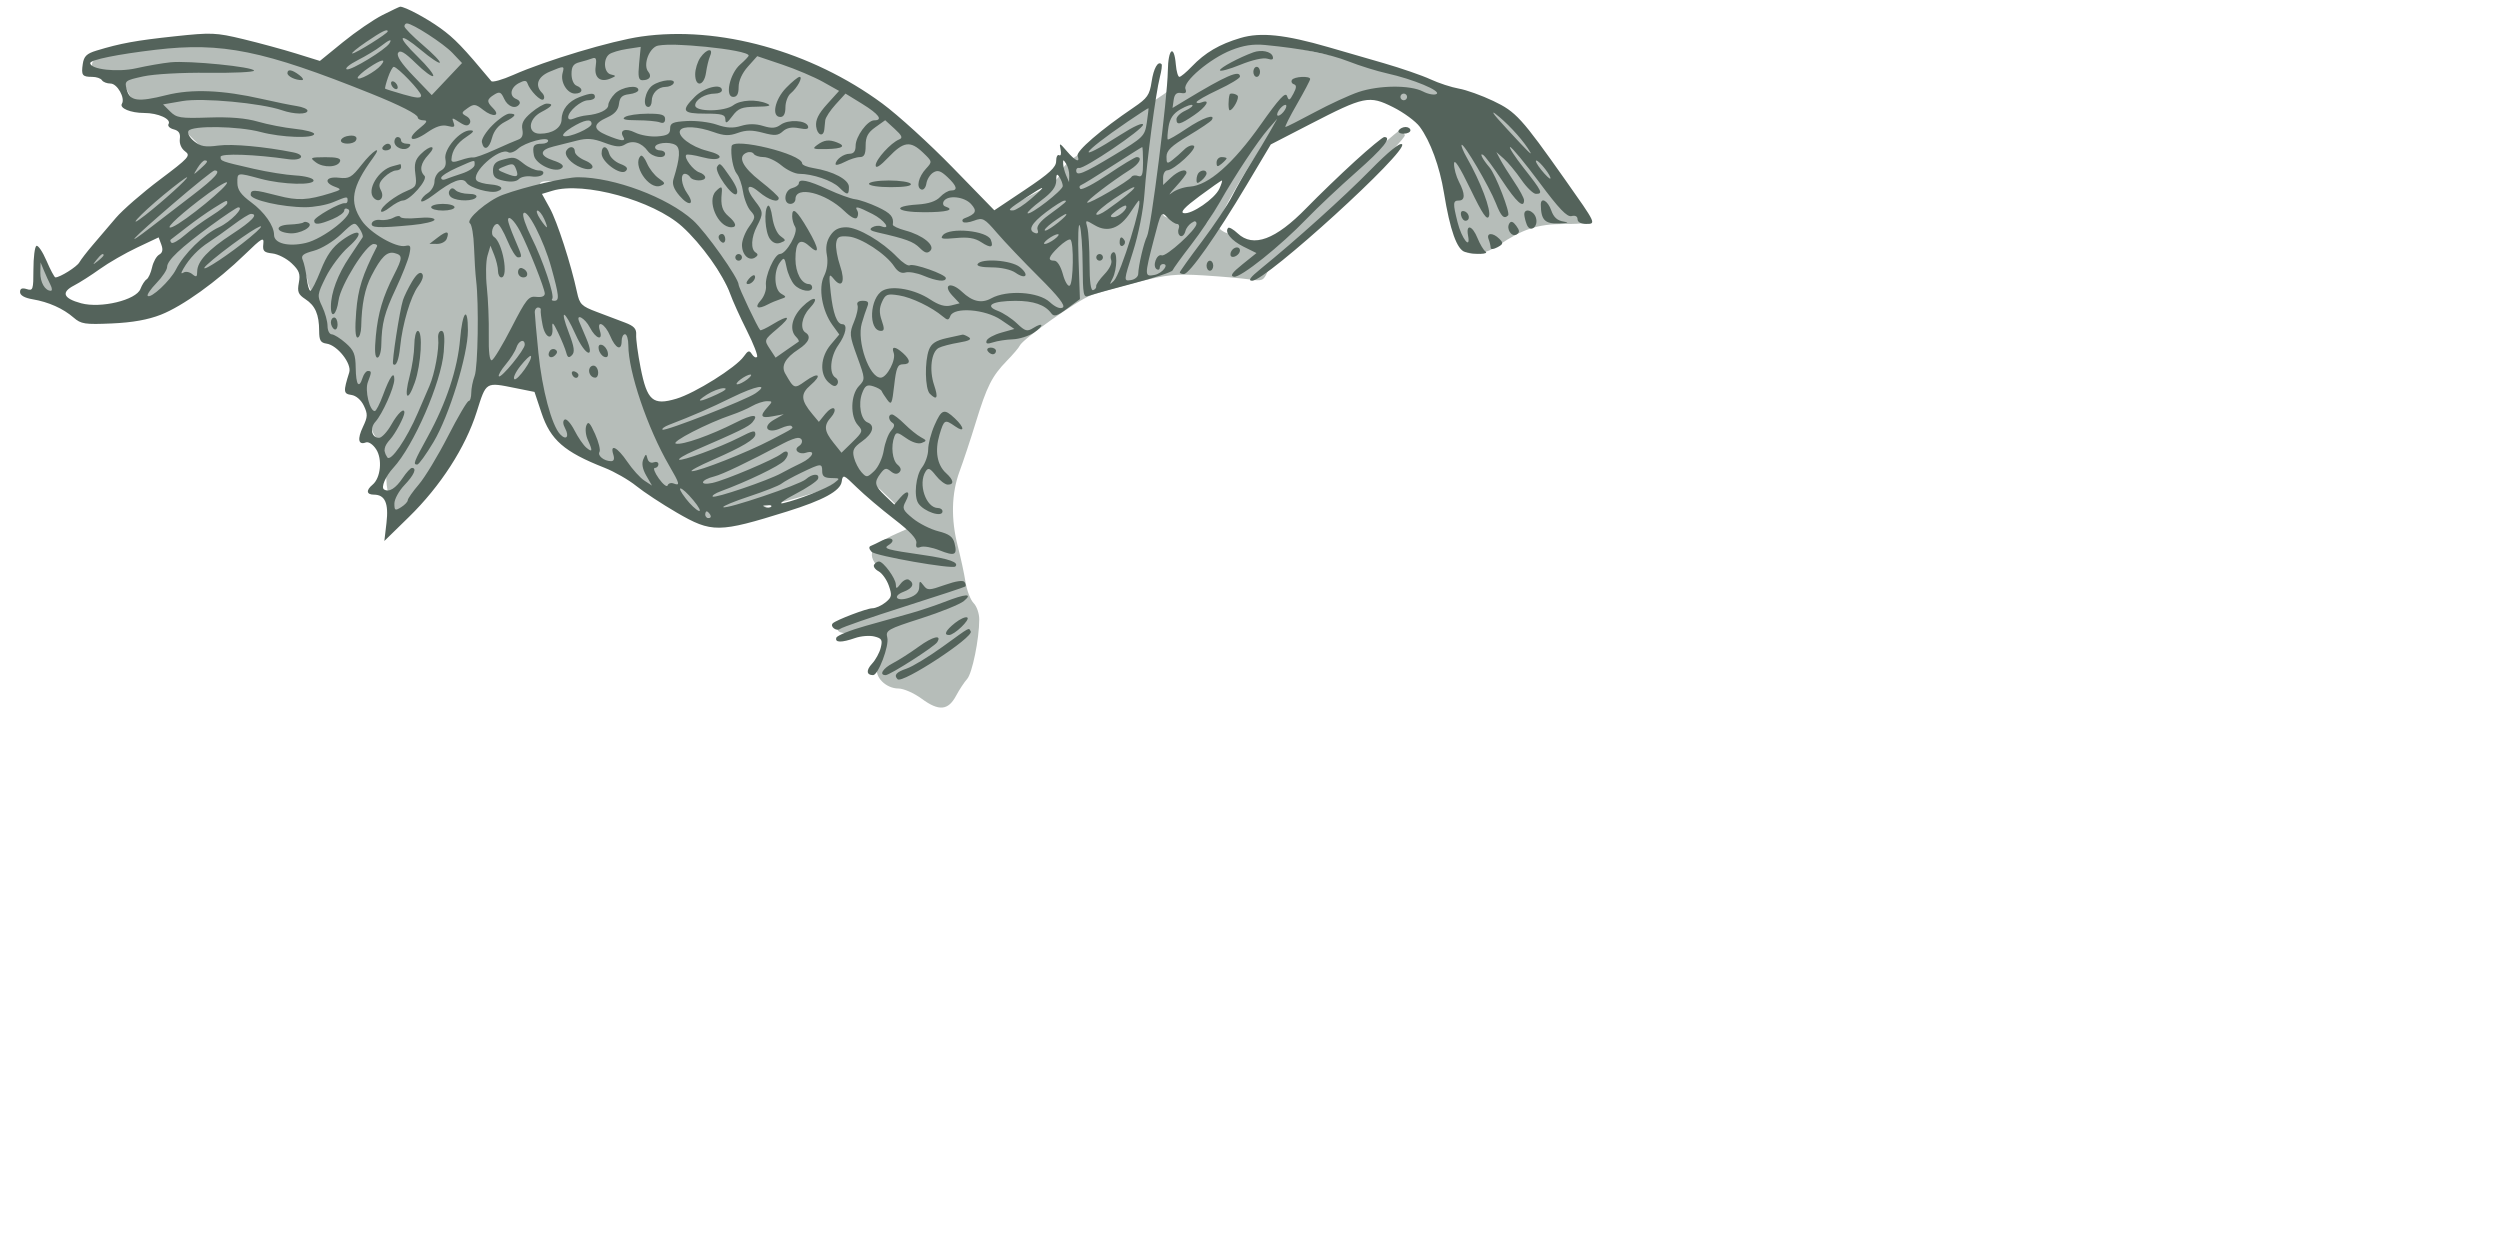 <svg width="748" height="372" viewBox="0 0 748 372" fill="none" xmlns="http://www.w3.org/2000/svg">
<path fill-rule="evenodd" clip-rule="evenodd" d="M111.738 7.88C109.711 8.913 105.288 12.153 101.91 15.08L95.768 20.4L91.635 18.79C74.036 11.936 75.372 12.215 60.001 12.187C48.832 12.166 44.734 12.522 42.16 13.737C40.322 14.605 36.272 15.825 33.16 16.448C28.594 17.363 27.502 17.96 27.502 19.541C27.502 21.117 28.299 21.558 31.577 21.799C35.303 22.072 35.836 22.478 37.814 26.549C39.774 30.584 40.31 31 43.551 31C46.652 31 48.093 31.961 54.401 38.232L61.676 45.465L55.589 50.356C52.241 53.046 47.777 56.346 45.668 57.689C43.559 59.032 41.098 61.413 40.199 62.979C39.3 64.546 37.233 66.614 35.606 67.575C32.02 69.693 24.043 78.035 24.019 79.691C23.984 82.116 26.042 81.999 30.215 79.339C32.573 77.836 37.765 74.966 41.752 72.961L49.002 69.317V74.099C49.002 76.73 48.588 79.138 48.082 79.45C46.761 80.267 42.002 88.999 42.002 90.607C42.002 91.352 40.764 92.237 39.252 92.574C37.739 92.91 35.797 93.373 34.936 93.602C34.075 93.831 30.964 93.562 28.024 93.004C22.587 91.973 20.41 92.398 22.983 93.988C25.71 95.673 34.029 96.193 39.268 95.005C46.701 93.32 57.693 87.945 59.107 85.304C59.766 84.073 62.149 81.854 64.404 80.373C66.658 78.892 70.829 75.703 73.672 73.287C77.566 69.978 79.048 69.217 79.672 70.206C80.129 70.928 82.101 72.587 84.055 73.894C87.524 76.213 92.002 81.922 92.002 84.026C92.002 84.605 92.841 86.749 93.867 88.79C94.892 90.83 96.025 94.119 96.383 96.097C96.832 98.571 97.798 100.041 99.478 100.807C102.117 102.009 106.002 108.652 106.002 111.96C106.002 113.082 106.877 114.875 107.946 115.944C109.926 117.924 111.617 124.004 111.118 127.351C110.966 128.368 111.891 130.318 113.172 131.683C115.105 133.743 115.502 135.243 115.502 140.496C115.502 143.978 115.84 147.166 116.252 147.58C116.664 147.995 117.002 149.807 117.002 151.608C117.002 157.017 120.82 157.268 123.001 152.003C123.651 150.434 126.842 145.654 130.092 141.381C133.343 137.109 136.002 132.675 136.002 131.529C136.002 130.383 136.692 128.46 137.535 127.256C138.378 126.052 140.126 122.253 141.419 118.813L143.771 112.559L148.136 112.808C150.537 112.946 154.583 113.526 157.125 114.098L161.749 115.139L163.384 121.764C164.283 125.408 165.98 129.412 167.154 130.662C168.329 131.912 172.44 134.139 176.291 135.61C180.141 137.082 186.489 140.685 190.397 143.617C198.577 149.755 208.869 154.993 212.797 155.016C216.109 155.036 242.351 148.34 246.502 146.417C248.152 145.652 250.685 144.073 252.132 142.908C255.777 139.971 257.63 140.823 266.6 149.564L274.238 157.006L268.37 159.6C260.077 163.267 258.858 166.109 263.667 170.565C267.155 173.798 267.709 181.238 264.502 181.771C263.402 181.954 261.602 182.478 260.502 182.937C259.402 183.396 256.702 184.16 254.502 184.636C251.457 185.294 250.502 185.977 250.502 187.5C250.502 189.23 251.178 189.504 255.502 189.528C258.252 189.543 261.464 189.895 262.64 190.31C264.845 191.087 264.83 191.967 262.477 199.658C261.602 202.519 265.075 206 268.805 206C270.361 206 273.467 207.367 275.785 209.072C280.911 212.842 283.691 212.598 286.057 208.171C287.035 206.339 288.521 204.084 289.359 203.158C290.892 201.464 292.98 191.22 292.994 185.321C292.999 183.573 292.239 181.38 291.307 180.448C290.375 179.515 289.282 176.671 288.879 174.126C288.475 171.582 287.445 166.8 286.589 163.5C284.478 155.357 284.658 147.601 287.113 141C288.237 137.975 290.399 131.45 291.916 126.5C295.269 115.561 296.788 112.543 301.25 107.956C303.146 106.007 304.879 103.972 305.1 103.433C305.902 101.481 322.557 89.716 326.478 88.331C328.691 87.549 335.002 85.763 340.502 84.361C349.068 82.178 351.864 81.895 360.002 82.393C365.227 82.712 371.403 83.251 373.727 83.589C377.662 84.163 378.039 84.01 379.227 81.353C379.928 79.784 381.837 77.375 383.469 76C396.853 64.723 420.792 41.616 420.332 40.417C420.033 39.638 419.37 39 418.858 39C418.347 39 409.733 46.537 399.715 55.75C389.698 64.962 380.802 73.045 379.945 73.712C378.691 74.689 377.503 74.475 373.821 72.611C371.309 71.34 368.3 70.05 367.133 69.745C365.967 69.439 364.754 68.516 364.437 67.692C363.701 65.774 376.336 44.308 380.002 41.248C381.321 40.147 388.135 36.736 397.502 32.487C407.685 27.868 413.875 27.459 419.039 31.062C420.434 32.036 423.12 33.233 425.009 33.722C427.743 34.43 428.57 35.234 429.067 37.666C429.411 39.345 430.437 41.783 431.347 43.082C432.472 44.689 433.002 47.512 433.002 51.904C433.002 58.693 436.546 73.98 438.41 75.235C440.571 76.689 444.608 75.952 448.325 73.426C455.504 68.548 460.08 67.045 467.825 67.022C474.252 67.003 475.108 66.786 474.819 65.25C474.638 64.288 473.55 63.086 472.4 62.579C471.211 62.055 469.489 59.521 468.406 56.701C467.359 53.975 464.893 49.889 462.926 47.622C460.96 45.355 458.486 42.013 457.428 40.195C454.559 35.262 447.323 31 441.817 31C438.635 31 436.601 30.373 434.905 28.87C431.487 25.84 423.006 22.021 419.67 22.01C418.112 22.004 413.612 20.911 409.67 19.58C405.728 18.249 400.477 16.856 398.002 16.483C395.527 16.111 390.127 14.886 386.002 13.761C381.877 12.635 377.29 11.507 375.808 11.252C372.329 10.655 364.079 15.329 354.606 23.266C350.699 26.539 345.477 30.255 343.002 31.523C340.527 32.792 336.027 35.963 333.002 38.569C329.977 41.176 325.363 44.629 322.749 46.242C319.863 48.023 317.754 50.142 317.379 51.636C316.936 53.4 314.885 55.064 310.132 57.516C306.485 59.397 301.897 61.891 299.936 63.059L296.37 65.183L287.436 56.356C282.522 51.501 276.805 45.571 274.73 43.179C269.156 36.749 255.367 26.138 248.431 22.941C245.091 21.402 236.991 18.71 230.431 16.959C219.718 14.101 216.668 13.727 200.502 13.288C186.075 12.897 181.708 13.097 178.502 14.294C176.302 15.115 173.152 16.268 171.502 16.856C169.852 17.444 163.335 19.789 157.019 22.067C146.148 25.988 145.482 26.11 144.522 24.354C143.073 21.704 131.06 10.065 127.502 7.864C123.611 5.456 116.477 5.463 111.738 7.88ZM368.905 48.834C367.583 49.858 362.339 53.516 357.252 56.963C352.165 60.411 348.002 63.62 348.002 64.096C348.002 65.047 350.281 65.632 356.762 66.344L361.022 66.812L366.651 57.379C369.748 52.191 372.062 47.727 371.794 47.459C371.526 47.191 370.226 47.81 368.905 48.834ZM161.641 54.774C161.3 55.327 162.18 59.317 163.597 63.64C165.157 68.399 166.442 75.185 166.852 80.841C167.63 91.555 167.988 92.04 176.908 94.478C184.518 96.557 187.281 98.113 188.734 101.135C189.966 103.696 192.848 115.567 193.755 121.812C194.132 124.415 194.585 124.973 195.869 124.419C196.767 124.032 200.248 122.72 203.604 121.505C207.198 120.205 213.23 116.608 218.276 112.758C222.99 109.161 227.419 106.028 228.12 105.794C228.984 105.506 228.381 104.105 226.244 101.435C224.512 99.271 221.908 94.8 220.457 91.5C217.695 85.218 208.835 69.858 206.097 66.606C202.964 62.884 188.425 57.547 177.002 55.924C173.977 55.495 169.423 54.834 166.882 54.456C164.1 54.042 162.016 54.169 161.641 54.774ZM11.641 78.694C9.115 81.22 13.089 89.892 15.938 88.07C17.167 87.284 17.106 86.557 15.514 83.028C13.534 78.636 12.668 77.667 11.641 78.694Z" fill="#B6BDB9"/>
<path fill-rule="evenodd" clip-rule="evenodd" d="M114.446 4.502C111.726 5.879 106.398 9.531 102.606 12.617L95.713 18.23L88.606 16.02C84.698 14.804 77.571 12.864 72.77 11.708C64.606 9.742 63.276 9.688 52.27 10.865C40.673 12.106 36.046 12.951 28.845 15.145C25.928 16.033 25.104 16.839 24.767 19.135C24.267 22.543 24.603 23 27.608 23C28.859 23 30.16 23.45 30.5 24C30.84 24.55 32.003 25 33.084 25C35.078 25 37.523 29.345 36.479 31.034C35.654 32.368 39.099 33.801 43.129 33.801C47.317 33.8 51.346 35.631 50.427 37.117C50.082 37.677 50.769 38.388 51.954 38.698C53.514 39.106 54.025 39.904 53.804 41.588C53.622 42.982 54.254 44.465 55.38 45.289C57.124 46.564 56.572 47.181 47.795 53.778C42.589 57.691 36.682 62.829 34.667 65.196C32.653 67.563 29.555 71.195 27.783 73.267C26.01 75.339 24.187 77.701 23.731 78.517C22.994 79.834 17.942 83 16.577 83C16.29 83 15.09 80.756 13.91 78.014C12.731 75.271 11.368 73.272 10.883 73.573C10.397 73.873 10 77.047 10 80.626C10 86.68 9.86 87.09 8 86.5C6.598 86.055 6 86.32 6 87.387C6 88.367 7.337 89.135 9.75 89.543C14.518 90.348 18.888 92.3 22.032 95.03C24.251 96.957 25.41 97.133 33.5 96.774C39.653 96.5 44.285 95.672 48.143 94.155C54.645 91.599 64.946 84.206 73.282 76.113C78.412 71.133 79.033 70.782 78.782 73C78.543 75.116 78.961 75.55 81.5 75.827C83.15 76.007 85.741 77.333 87.259 78.773C89.532 80.93 89.911 81.957 89.413 84.61C88.906 87.312 89.22 88.098 91.366 89.504C94.329 91.445 95.476 94.088 95.49 99C95.498 101.849 95.912 102.559 97.716 102.815C100.942 103.274 105.309 108.814 104.493 111.414C102.678 117.198 102.738 117.826 105.14 118.167C106.542 118.367 108.035 119.658 108.861 121.387C110.061 123.898 110.027 124.72 108.603 127.705C106.853 131.377 107.194 133.246 109.458 132.378C110.256 132.071 111.571 132.942 112.538 134.417C114.467 137.361 113.9 143.008 111.474 145.022C109.45 146.701 109.626 148 111.878 148C115.189 148 116.327 150.559 115.635 156.449L114.998 161.865L122.365 154.664C131.809 145.432 139.262 133.876 142.625 123.25C145.521 114.097 145.187 114.301 154.295 116.13L159.924 117.261L161.996 123.488C164.709 131.641 168.795 135.206 180.873 139.955C183.828 141.117 188.103 143.568 190.373 145.402C192.643 147.235 198.091 150.82 202.479 153.368C212.975 159.461 214.996 159.441 235.5 153.039C246.344 149.653 251.445 146.867 251.836 144.117C252.16 141.837 252.321 141.898 256.336 145.827C258.626 148.068 263.65 152.327 267.5 155.293C272.313 159 274.398 161.245 274.175 162.478C273.94 163.772 274.297 164.1 275.455 163.656C276.337 163.317 278.865 163.762 281.071 164.645C285.672 166.486 286.495 166.107 285.604 162.557C285.113 160.601 283.998 159.775 280.734 158.948C278.405 158.359 274.98 156.631 273.123 155.11C270.097 152.631 269.871 152.109 270.954 150.086C272.577 147.054 271.577 146.303 269.362 148.891L267.58 150.972L264.79 148.299C261.642 145.283 261.454 144.305 263.501 141.602C264.707 140.008 265.19 139.913 266.511 141.009C267.56 141.88 268.418 141.982 269.085 141.315C269.751 140.649 269.571 139.889 268.542 139.035C266.978 137.736 266.503 133.459 267.605 130.588C268.133 129.211 268.577 129.275 271.14 131.1C272.896 132.35 274.758 132.922 275.785 132.526C277.341 131.927 277.315 131.766 275.5 130.792C274.4 130.201 272.209 128.431 270.631 126.859C269.054 125.286 267.366 124 266.881 124C265.652 124 265.778 125.745 267.065 126.54C267.775 126.979 267.624 127.758 266.613 128.875C265.778 129.798 264.796 132.424 264.43 134.712C264.06 137.027 262.783 139.795 261.551 140.952C259.442 142.933 259.263 142.948 257.747 141.266C256.872 140.294 255.861 138.318 255.5 136.873C254.959 134.703 255.38 133.866 257.923 132.055C261.209 129.715 261.911 127.287 259.561 126.385C257.568 125.62 256.707 120.9 257.959 117.607C258.811 115.366 259.412 114.993 261.251 115.565C262.488 115.95 263.629 116.591 263.786 116.99C263.943 117.39 264.695 118.568 265.457 119.608C266.708 121.317 266.911 120.894 267.55 115.25C268.138 110.063 268.576 109 270.129 109C272.498 109 272.513 107.775 270.171 105.655C267.868 103.57 266.605 103.529 267.386 105.563C268.173 107.614 265.356 113 263.497 113C260.073 113 256.294 102.118 257.849 96.734C258.363 94.956 259.105 92.713 259.499 91.75C260.044 90.416 259.721 90 258.138 90C256.844 90 256.251 90.49 256.563 91.303C256.838 92.019 256.375 94.252 255.534 96.265C254.094 99.71 254.148 100.317 256.462 106.691C258.904 113.419 258.907 113.47 256.959 115.544C254.499 118.162 254.34 124.613 256.671 127.189C258.25 128.933 258.16 129.215 255.059 132.246L251.776 135.457L249.393 132.478C246.575 128.956 246.416 127.302 248.661 124.823C249.574 123.813 249.985 122.653 249.574 122.244C249.164 121.835 247.967 122.562 246.914 123.861L245 126.222L243.028 123.861C239.591 119.745 239.472 117.851 242.487 115.257C246.137 112.118 244.961 111.179 240.954 114.033C237.621 116.406 237.59 116.394 234.931 111.75C233.634 109.484 234.951 107.097 238.93 104.5C242.043 102.468 242.809 100.618 241 99.5C239.293 98.445 239.897 94.738 242.171 92.318C245.477 88.799 243.522 88.324 240.045 91.801C236.896 94.95 236.116 98.716 238.183 100.783C238.834 101.434 239.172 102.088 238.933 102.237C238.695 102.385 237.05 103.522 235.279 104.762L232.057 107.017L230.323 104.37C228.594 101.731 228.601 101.712 232.544 98.376C236.977 94.626 236.247 93.942 231.137 97.058C229.288 98.185 227.629 98.962 227.45 98.784C226.688 98.022 221 86.029 221 85.184C221 83.224 211.147 69.327 207.316 65.885C199.689 59.032 183.712 53.046 173 53.029C169.261 53.023 157.091 55.859 150.496 58.272C145.9 59.955 139.132 65.814 140.616 66.826C141.161 67.197 141.706 70.425 141.828 74C141.95 77.575 142.239 82.075 142.469 84C143.304 90.956 142.999 109.872 142.011 112.471C141.455 113.934 141 116.226 141 117.565C141 118.904 140.645 120 140.212 120C139.778 120 136.997 124.738 134.032 130.53C131.067 136.321 127.147 142.805 125.32 144.939C123.494 147.072 122 149.201 122 149.668C122 150.136 121.1 151.081 120 151.768C118.212 152.884 118 152.767 118 150.657C118 149.359 119.35 146.884 121 145.157C123.888 142.136 124.821 139.997 123.25 140.003C122.838 140.004 121.6 141.349 120.5 142.992C118.381 146.155 116.41 147.371 114.907 146.443C113.925 145.836 115.351 142.502 117.663 140C123.776 133.384 132.039 114.388 132.771 105.264C133.133 100.757 132.935 99 132.065 99C131.401 99 130.969 100.012 131.105 101.25C131.449 104.358 130.06 111.89 128.478 115.5C127.755 117.15 126.204 120.746 125.032 123.491C121.656 131.392 116.854 138.375 115.867 136.819C114.61 134.837 114.818 133.578 116.757 131.439C118.315 129.72 121 124.666 121 123.453C121 121.808 119.021 123.617 117.12 127C115.884 129.2 114.212 131 113.405 131C111.192 131 110.551 128.153 112.324 126.195C114.42 123.879 117.951 115.982 117.978 113.55C118.009 110.772 116.634 112.676 114.583 118.25C113.621 120.862 112.52 123 112.137 123C110.602 123 109.116 116.824 110.056 114.353C111.227 111.273 111.228 111 110.067 111C109.554 111 108.849 111.9 108.5 113C107.405 116.451 106.503 115.19 106.429 110.105C106.37 105.994 105.89 104.801 103.429 102.638C101.818 101.222 99.938 100.049 99.25 100.032C98.563 100.014 98 98.89 98 97.534C98 96.178 97.278 93.555 96.396 91.705C94.854 88.47 94.895 88.137 97.472 82.921C98.946 79.94 101.99 75.884 104.236 73.908C109.253 69.496 107.784 67.925 102.333 71.874C99.447 73.965 97.773 76.329 95.975 80.856C94.633 84.235 93.237 87 92.872 87C92.508 87 92.011 85.312 91.767 83.25C91.523 81.188 90.988 78.74 90.578 77.811C89.979 76.453 90.633 75.907 93.914 75.023C96.193 74.409 99.777 72.23 102.029 70.087C105.981 66.328 106.091 66.291 107.489 68.288C108.274 69.409 108.727 70.632 108.496 71.006C108.265 71.38 106.498 74.03 104.571 76.895C101.052 82.124 99.016 87.558 99.006 91.75C98.996 95.616 100.709 94.207 101.291 89.87C101.902 85.308 109.589 73 111.825 73C112.563 73 112.995 73.337 112.785 73.75C108.395 82.387 107.13 86.357 106.573 93.25C106.165 98.292 106.305 101 106.973 101C107.538 101 108.032 99.537 108.071 97.75C108.219 91.004 109.151 86.373 111.139 82.5C114.029 76.871 115.802 75.135 118.057 75.725C120.508 76.366 120.49 77.12 117.902 82.193C114.552 88.759 113.111 93.603 112.448 100.53C112.03 104.898 112.181 107 112.914 107C113.511 107 114.037 105.313 114.082 103.25C114.226 96.676 115.002 93.668 118.435 86.368C120.28 82.446 122.09 77.868 122.457 76.195C123.027 73.6 122.859 73.216 121.312 73.576C118.523 74.224 110.762 69.74 108.25 66.029C104.425 60.377 105.207 55.993 111.599 47.25C114.592 43.157 111.565 44.992 108.173 49.328C105.217 53.105 104.463 53.536 101.423 53.181C97.525 52.726 96.696 54.582 100.215 55.884C102.279 56.647 102.193 56.777 98.965 57.78C92.006 59.943 89.118 60.085 83.214 58.556C75.917 56.665 75 56.636 75 58.3C75 59.849 84.499 62 91.342 62C93.939 62 97.68 61.325 99.654 60.5C103.908 58.723 104 58.712 104 60C104 60.55 103.662 60.909 103.25 60.798C101.994 60.459 94 64.973 94 66.02C94 67.373 95.47 67.248 99.532 65.551C101.439 64.754 103 63.603 103 62.992C103 62.381 103.532 62.211 104.183 62.613C106.326 63.938 96.811 71.477 91.448 72.705C86.228 73.899 82 72.819 82 70.29C82 67.547 79.118 63.446 75.119 60.5C72.092 58.27 71.041 56.794 71.024 54.75C70.996 51.553 70.846 51.58 78 53.5C84.626 55.279 94.338 55.514 93.794 53.883C93.589 53.268 91.162 52.643 88.399 52.495C85.637 52.346 80.03 51.455 75.938 50.515C66.014 48.236 66 48.231 66 46.927C66 45.826 76.345 46.185 86.25 47.629C90.317 48.222 91.675 46.374 87.75 45.587C79.229 43.878 69.526 42.994 65.362 43.546C61.368 44.076 60.022 43.839 58.073 42.26C56.709 41.156 55.99 39.825 56.4 39.162C57.43 37.495 71.342 37.713 78 39.5C84.144 41.149 94 41.501 94 40.072C94 39.562 91.412 38.875 88.25 38.546C85.088 38.217 80.101 37.25 77.168 36.397C73.548 35.344 68.817 34.948 62.435 35.163C53.952 35.448 52.828 35.272 50.913 33.357L48.79 31.235L54.584 30.237C60.563 29.207 78.137 30.834 84.399 32.998C87.992 34.24 92 34.298 92 33.109C92 32.62 90.537 31.997 88.75 31.726C86.963 31.455 82.35 30.514 78.5 29.635C66.657 26.932 57.361 26.551 49.786 28.458C41.246 30.609 38.84 30.273 37.917 26.8C37.223 24.189 37.386 24.059 42.85 22.861C46.081 22.153 54.386 21.69 62.25 21.781C69.813 21.868 76 21.578 76 21.136C76 20.016 56.479 18.069 51 18.643C48.525 18.902 43.917 19.702 40.76 20.421C35.157 21.696 27 20.781 27 18.876C27 17.898 35.169 16.235 46.597 14.887C66.428 12.548 78.768 15.06 111 27.998C119.632 31.463 125 34.201 125 35.139C125 35.613 125.787 36.002 126.75 36.005C128.072 36.009 127.767 36.598 125.5 38.415C121.285 41.795 123.161 42.853 127.741 39.679C130.408 37.831 132.227 37.247 133.928 37.691C135.891 38.205 136.219 38.014 135.699 36.657C135.113 35.13 135.255 35.121 137.438 36.551C139.214 37.715 140 37.809 140.548 36.923C140.967 36.244 140.543 35.324 139.556 34.771C137.964 33.881 137.993 33.693 139.926 32.339C141.811 31.019 142.283 31.078 144.628 32.922C147.522 35.199 149.884 34.741 147.508 32.365C145.545 30.403 145.606 29.727 147.872 28.312C149.462 27.319 149.911 27.508 150.851 29.571C151.953 31.992 154.384 32.805 155.435 31.105C155.74 30.612 155.316 29.952 154.494 29.636C152.296 28.792 152.676 26.244 155.202 24.892C156.823 24.024 157.504 24.012 157.781 24.843C158.539 27.117 161.849 30.478 162.597 29.733C163.02 29.312 162.834 28.434 162.183 27.783C159.941 25.541 160.875 22.95 164.468 21.449C168.858 19.615 168.912 19.621 168.316 21.898C167.617 24.574 169.704 28 172.035 28C174.35 28 174.652 26.464 172.5 25.638C171.64 25.308 171 23.816 171 22.14C171 19.886 171.551 19.078 173.407 18.613C174.731 18.28 176.456 17.762 177.24 17.461C178.334 17.042 178.563 17.62 178.221 19.946C177.73 23.296 179.665 24.795 182.75 23.452C184.417 22.727 184.417 22.671 182.75 22.272C180.71 21.784 180.373 17.739 182.25 16.259C182.938 15.717 185.346 14.992 187.602 14.648L191.704 14.024L191.225 19.012C190.848 22.938 191.056 24 192.206 24C194.352 24 195.128 22.859 193.948 21.438C192.478 19.666 193.859 15.146 196.263 13.859C199.089 12.347 224 14.833 224 16.627C224 16.885 222.86 18.087 221.466 19.298C218.325 22.028 216.818 29 219.369 29C220.513 29 221 28.108 221 26.016C221 24.165 222.056 21.849 223.782 19.918L226.564 16.804L234.032 19.321C238.139 20.705 243.649 23.044 246.276 24.519L251.052 27.2L247.466 31.169C244.874 34.039 243.966 35.881 244.19 37.819C244.495 40.456 246.371 41.162 246.635 38.739C246.709 38.057 246.834 36.825 246.914 36C246.994 35.175 248.389 33.038 250.015 31.25L252.971 28.001L257.986 31.086C262.962 34.148 264.314 36 261.573 36C259.534 36 256 40.842 256 43.635C256 45.246 255.426 46 254.2 46C252.38 46 250 47.779 250 49.141C250 49.548 251.238 49.236 252.75 48.447C254.262 47.658 256.288 47.01 257.25 47.006C258.576 47.001 259 46.168 259 43.568C259 40.915 259.664 39.663 261.926 38.053L264.852 35.969L267.676 38.552C269.906 40.592 270.186 41.261 269.01 41.731C266.547 42.716 262 47.732 262 49.465C262 50.537 263.299 49.718 265.845 47.042C270.357 42.299 272.382 42.034 276.195 45.686C278.968 48.343 278.978 48.395 277.086 50.436C274.782 52.922 274.057 56.137 275.673 56.704C276.318 56.93 276.993 56.123 277.173 54.91C277.353 53.697 278.267 52.223 279.205 51.636C280.546 50.795 281.453 51.077 283.455 52.958C286.327 55.656 286.688 57 284.539 57C283.735 57 282.266 57.871 281.275 58.936C280.076 60.222 277.825 60.977 274.564 61.186C266.597 61.696 268.107 63.5 276.502 63.5C283.314 63.5 285.89 62.797 282.823 61.774C282.176 61.559 281.977 60.846 282.382 60.191C283.561 58.284 288.52 58.812 290.555 61.061C292.445 63.15 292.035 64.006 288.5 65.347C287.95 65.555 287.775 66.025 288.111 66.391C288.448 66.757 289.963 66.584 291.48 66.008C294.041 65.034 294.527 65.297 298.334 69.73C300.588 72.353 306.213 78.266 310.833 82.868C316.728 88.739 318.857 91.47 317.968 92.02C317.19 92.501 315.7 91.875 314.11 90.402C310.745 87.281 301.265 86.671 296.557 89.273C293.679 90.863 290.944 90.246 287.831 87.304C284.458 84.116 281.883 85.182 284.983 88.482L287.117 90.754L284.564 91.395C282.748 91.85 280.926 91.321 278.255 89.561C273.733 86.582 267.104 85.339 264.156 86.917C260.172 89.049 259.721 99 263.608 99C264.612 99 264.659 98.321 263.823 95.922C263.041 93.678 263.064 92.155 263.909 90.3C264.949 88.017 265.471 87.82 268.983 88.381C272.762 88.986 278.758 91.875 282.126 94.715C283.515 95.886 283.84 95.86 284.345 94.543C285.407 91.775 294.801 92.499 299.518 95.713L303.5 98.426L299.559 99.537C297.391 100.148 295.425 101.224 295.19 101.929C294.878 102.865 295.401 103 297.132 102.429C298.434 102 301.075 101.593 303 101.525C304.925 101.457 307.752 100.575 309.281 99.565C312.439 97.48 312.3 96.171 309.131 98.15C307.322 99.28 306.724 99.111 304.284 96.783C302.753 95.322 300.165 93.623 298.534 93.006C294.402 91.445 296.891 90.035 303.816 90.015C309.204 90 312.665 91.196 314.524 93.714C315.366 94.855 316.219 94.604 319.329 92.301L323.111 89.5L322.696 77.5C322.468 70.9 322.636 66.4 323.07 67.5C323.504 68.6 323.891 73.936 323.93 79.357C323.994 88.326 324.158 89.152 325.75 88.522C326.712 88.142 332.675 86.473 339 84.815C345.325 83.156 350.651 81.391 350.836 80.892C351.021 80.393 353.513 76.95 356.375 73.242C359.236 69.534 363.104 63.8 364.97 60.5C369.488 52.51 376.318 42.205 379.551 38.5L382.169 35.5L379.901 39.5C378.654 41.7 376.156 45.848 374.351 48.717C372.545 51.586 369.975 56.086 368.64 58.717C367.305 61.348 363.24 67.439 359.606 72.253C355.973 77.067 353 81.229 353 81.503C353 81.776 353.563 81.993 354.25 81.984C355.894 81.962 363.988 70.462 372.987 55.358L380.221 43.217L391.861 37.211C408.239 28.76 409.626 28.473 416.794 32.055C419.98 33.647 423.578 36.291 424.79 37.93C427.96 42.217 430.75 49.832 432.028 57.683C433.861 68.95 435.933 74.747 438.359 75.398C441.422 76.22 445.695 76.105 444.443 75.235C443.862 74.831 442.795 73.037 442.072 71.25C440.521 67.417 438.557 66.901 439.246 70.509C440.087 74.907 437.344 71.423 436.111 66.527C434.66 60.765 434.706 60 436.5 60C438.406 60 438.409 58.012 436.506 54.364C435.685 52.789 435.029 50.375 435.05 49C435.075 47.322 436.676 49.79 439.916 56.5C443.597 64.125 444.922 66.076 445.493 64.714C446.235 62.945 443.012 54.414 438.847 47.124C437.787 45.267 437.102 43.565 437.325 43.342C437.924 42.742 445.598 55.818 447.542 60.75C449.147 64.821 449.997 65.67 451.233 64.434C451.949 63.718 447.486 52.225 445.665 50.093C443.564 47.633 442.521 45.586 443.759 46.351C444.346 46.714 446.9 50.158 449.434 54.005C453.717 60.506 456 62.554 456 59.895C456 59.287 454.668 56.817 453.04 54.405C451.413 51.993 449.547 49.002 448.895 47.76L447.709 45.5L449.971 47.5C451.215 48.6 453.552 51.412 455.164 53.75C456.777 56.087 458.749 58 459.548 58C461.745 58 461.417 57.298 455.983 50.384C453.224 46.873 451.359 44 451.84 44C452.321 44 456.249 48.753 460.569 54.561C466.46 62.482 468.871 65.005 470.212 64.655C471.303 64.369 472 64.735 472 65.594C472 66.432 473.023 67 474.535 67C477.634 67 477.64 67.012 468.33 53.828C455.18 35.204 453.571 33.44 446.797 30.21C443.334 28.558 438.7 26.895 436.5 26.513C434.3 26.131 430.475 24.88 428 23.733C425.525 22.586 419.225 20.41 414 18.896C408.775 17.383 401.35 15.232 397.5 14.117C384.449 10.335 377.176 9.573 371.164 11.359C364.834 13.238 360.569 15.742 356.563 19.93C354.948 21.618 353.287 23 352.873 23C352.459 23 351.981 21.347 351.81 19.327C351.283 13.088 349.507 14.512 349.412 21.25C349.298 29.348 344.38 68.403 343.182 70.721C342.228 72.569 340.636 79.387 340.55 82C340.522 82.825 339.527 83.639 338.337 83.808C336.179 84.116 336.18 84.097 338.989 75.308C340.638 70.148 342.059 62.98 342.42 58C343.161 47.766 345.796 27.833 347.039 23.051C347.532 21.154 347.755 19.421 347.534 19.201C346.459 18.126 345.164 20.422 344.555 24.481C343.964 28.424 343.294 29.383 339.19 32.163C329.411 38.785 321.89 45.27 322.412 46.631C323.266 48.857 321.747 48.201 319.215 45.25C317.005 42.675 316.885 42.643 317.334 44.751C317.598 45.99 317.405 46.751 316.907 46.442C316.408 46.134 316 46.932 316 48.216C316 50.047 314.007 51.883 306.75 56.736L297.501 62.923L285 50.086C278.125 43.026 268.675 34.428 264 30.98C242.732 15.294 215.103 7.614 191.866 10.93C182.957 12.201 163.371 18.078 153.573 22.42C150.313 23.864 147.357 24.698 147.002 24.273C138.554 14.13 135.977 11.452 131.718 8.393C127.543 5.394 121.179 2 119.728 2C119.544 2 117.167 3.126 114.446 4.502ZM121 7.879C121 8.362 123.497 10.89 126.548 13.497C129.6 16.104 131.868 18.466 131.588 18.745C131.309 19.025 128.794 17.339 126 15C119.161 9.274 118.476 10.645 125 17C127.879 19.804 129.947 22.386 129.596 22.737C129.245 23.088 126.925 21.38 124.44 18.941C121.088 15.652 119.713 14.846 119.111 15.82C118.564 16.705 120.073 18.978 123.739 22.793L129.178 28.454L133.71 23.657L138.241 18.861L135.371 15.83C132.709 13.02 123.461 7.031 121.75 7.009C121.338 7.004 121 7.395 121 7.879ZM109.511 12.597C106.768 14.469 104.928 16 105.424 16C106.426 16 116 10.021 116 9.396C116 8.503 114.242 9.371 109.511 12.597ZM113.885 13.863C112.573 14.887 109.475 16.758 107 18.02C104.525 19.283 103.069 20.509 103.764 20.746C105.01 21.17 115.342 14.874 116.515 12.976C117.43 11.495 116.526 11.8 113.885 13.863ZM368.357 15.022C361.999 17.541 353.852 24.451 354.684 26.618C355.104 27.712 354.733 28.057 353.386 27.825C352.037 27.593 351.403 28.184 351.161 29.902L350.821 32.303L354.661 29.982C366.902 22.58 371 20.805 371 22.906C371 23.404 368.075 25.18 364.5 26.853C360.925 28.526 358 30.192 358 30.554C358 30.917 358.675 30.955 359.5 30.638C362.379 29.533 360.971 31.948 357.268 34.464C353.037 37.339 352 37.574 352 35.661C352 34.924 353.183 33.782 354.629 33.123C356.075 32.464 357.036 31.703 356.765 31.431C356.493 31.16 354.903 31.722 353.232 32.682C351.043 33.938 350.034 35.401 349.627 37.911C349.316 39.827 349.21 41.543 349.391 41.724C349.572 41.905 352.078 40.466 354.96 38.527C359.844 35.24 363.824 33.858 362.573 35.882C362.273 36.368 359.104 38.505 355.531 40.632C350.469 43.646 349.031 45.024 349.017 46.872C349.002 48.977 349.197 49.093 350.75 47.903C351.712 47.164 353.314 45.749 354.31 44.758C355.305 43.767 356.601 43.254 357.191 43.618C358.38 44.353 351.3 50.901 349.25 50.962C348.563 50.983 348 51.978 348 53.174V55.349L350.314 53.174C352.571 51.055 355 50.292 355 51.702C355 52.089 353.538 53.992 351.75 55.931C349.962 57.871 349.42 58.694 350.544 57.76C351.668 56.827 354.143 55.961 356.044 55.836C361.527 55.477 368.961 48.957 377.202 37.281C382.672 29.531 384.619 27.414 385.077 28.72C385.606 30.227 385.857 30.136 386.986 28.025C387.94 26.244 387.98 25.493 387.137 25.212C386.505 25.002 386.242 24.418 386.553 23.915C387.191 22.881 392 22.648 392 23.65C392 24.007 390.223 27.382 388.051 31.15C385.879 34.917 384.331 38 384.612 38C384.894 38 388.808 36.02 393.312 33.601C397.815 31.181 403.75 28.447 406.5 27.524C412.645 25.463 421.921 25.391 425.757 27.375C427.331 28.188 429.157 28.521 429.816 28.114C431.277 27.211 422.797 23.686 415 21.954C411.975 21.283 406.8 19.675 403.5 18.38C397.796 16.144 389.541 14.52 378.5 13.463C374.916 13.119 372.043 13.561 368.357 15.022ZM209.557 17.223C208.701 18.445 208 20.695 208 22.223C208 26.194 210.668 25.805 211.238 21.75C211.49 19.962 212.037 17.713 212.455 16.75C213.554 14.215 211.419 14.564 209.557 17.223ZM375 15.663C370.753 17.199 365 20.28 365 21.019C365 21.482 367.737 20.748 371.082 19.389C374.693 17.921 377.991 17.18 379.2 17.564C380.652 18.024 381.108 17.821 380.79 16.855C380.307 15.389 377.409 14.792 375 15.663ZM110.263 20.312C108.483 21.515 107.02 22.849 107.013 23.276C106.995 24.35 112.356 21.481 113.945 19.566C115.758 17.382 114.101 17.718 110.263 20.312ZM116.093 23.162C115.487 24.901 115.106 26.42 115.245 26.537C115.385 26.653 117.862 27.431 120.75 28.265C124.618 29.382 126 29.468 126 28.593C126 27.399 118.945 20 117.806 20C117.47 20 116.7 21.423 116.093 23.162ZM375 21.5C375 22.325 375.45 23 376 23C376.55 23 377 22.325 377 21.5C377 20.675 376.55 20 376 20C375.45 20 375 20.675 375 21.5ZM86 21.893C86 22.855 88.432 24.02 90.332 23.968C90.974 23.951 90.626 23.276 89.559 22.468C87.355 20.801 86 20.582 86 21.893ZM235.196 26.298C231.765 29.838 230.759 35 233.5 35C234.486 35 235 34.014 235 32.122C235 30.54 235.7 28.664 236.555 27.955C238.543 26.304 240.328 23 239.231 23C238.77 23 236.954 24.484 235.196 26.298ZM117 24.882C117 25.432 117.45 26.16 118 26.5C118.55 26.84 119 26.668 119 26.118C119 25.568 118.55 24.84 118 24.5C117.45 24.16 117 24.332 117 24.882ZM195.223 25.557C193 27.114 192.072 32 194 32C194.55 32 195 31.19 195 30.2C195 27.917 196.89 26 199.141 26C200.099 26 201.16 25.55 201.5 25C202.482 23.411 197.678 23.837 195.223 25.557ZM184 28C182.9 29.1 182 30.645 182 31.433C182 32.868 179.245 34.174 175.5 34.515C174.4 34.615 172.713 35.038 171.75 35.455C170.68 35.919 170 35.784 170 35.107C170 33.282 173.856 30 176 30C177.1 30 178 29.55 178 29C178 27.727 176.823 27.737 173.397 29.039C170.051 30.311 168.074 32.772 168.032 35.715C167.996 38.235 165.333 40 161.566 40C157.692 40 157.988 35.575 162 33.5C165.276 31.806 165.784 31 163.577 31C162.794 31 160.73 32.197 158.991 33.661C156.622 35.654 155.944 36.929 156.291 38.74C156.601 40.365 156.22 41.349 155.126 41.743C154.232 42.064 151.025 43.449 148 44.82C144.975 46.191 142.098 47.221 141.607 47.109C141.115 46.996 139.428 47.352 137.857 47.9C135.746 48.636 135.018 48.583 135.07 47.698C135.225 45.057 136.694 42.84 139.524 40.975C141.776 39.491 142.055 39.012 140.673 39.007C137.615 38.996 132.703 44.667 133.258 47.569C133.593 49.321 133.177 50.37 131.868 51.071C130.841 51.62 130 53.071 130 54.295C130 55.518 129.1 57.081 128 57.768C126.9 58.455 126 59.501 126 60.093C126 60.684 127.688 59.873 129.75 58.29C135.317 54.018 138.424 52.869 139.57 54.659C140.567 56.215 146.687 57.945 148.75 57.253C151.045 56.483 150.036 55.428 146.766 55.179C144.988 55.043 143.146 54.546 142.673 54.073C140.557 51.957 149.445 43.921 152.092 45.557C152.661 45.908 153.965 45.437 154.99 44.509C157.122 42.58 164 40.745 164 42.105C164 42.597 163.175 43 162.167 43C159.656 43 159.209 43.644 159.752 46.482C160.285 49.273 166.414 51.986 168.184 50.216C168.851 49.549 167.97 48.815 165.54 48.013C161.34 46.627 161.354 44.866 165.575 43.84C167.184 43.449 170.3 42.665 172.5 42.096C175.675 41.276 177.398 41.403 180.854 42.707C184.26 43.993 185.612 44.099 187.064 43.192C189.245 41.83 191.973 42.636 193.807 45.184C195.186 47.101 199 47.701 199 46C199 45.45 198.325 45 197.5 45C196.675 45 196 44.581 196 44.07C196 42.752 200.193 42.264 202.09 43.362C203.665 44.273 203.496 47.199 201.499 53.603C201.043 55.066 201.603 56.589 203.337 58.603C206.187 61.915 208.023 61.298 205.602 57.842C203.839 55.326 203.463 52 204.941 52C205.459 52 206.16 52.45 206.5 53C207.28 54.263 211 54.318 211 53.067C211 52.554 210.211 51.884 209.248 51.579C207.407 50.994 204.526 47.141 205.33 46.337C205.587 46.079 207.701 46.381 210.026 47.007C212.658 47.716 214.608 47.792 215.192 47.208C215.776 46.624 214.399 45.834 211.546 45.116C206.775 43.915 202.492 40.63 203.523 38.964C204.366 37.598 208.817 37.844 213.5 39.515C216.692 40.654 218.158 40.705 220.759 39.767C223.215 38.881 225.063 38.871 228.259 39.724C231.803 40.67 232.783 40.6 234.223 39.298C235.4 38.233 236.93 37.936 239.053 38.361C241.288 38.808 242.046 38.634 241.753 37.741C241.165 35.95 235.831 35.67 233.586 37.312C232.117 38.387 230.898 38.475 228.336 37.688C226.084 36.997 223.934 36.992 221.718 37.672C219.299 38.414 217.393 38.317 214.468 37.3C212.286 36.542 208.25 36.052 205.5 36.211C201.263 36.456 200.5 36.805 200.5 38.5C200.5 40.092 199.729 40.564 196.727 40.812C194.652 40.983 191.618 40.457 189.986 39.643C187.098 38.202 185.222 38.933 186.5 41C187.373 42.413 185.827 42.243 181.553 40.458C177.276 38.671 177.337 37.075 181.758 35.092C183.925 34.119 184.991 32.88 185.199 31.092C185.43 29.1 186.137 28.427 188.25 28.184C189.762 28.01 191 27.447 191 26.934C191 25.217 186.025 25.975 184 28ZM207.923 28.923C203.668 33.178 204.166 34 211 34C216.036 34 217.005 34.281 217.032 35.75C217.056 37.105 217.526 36.88 219.115 34.75C220.874 32.392 221.903 31.99 226.333 31.93C230.142 31.878 230.974 31.634 229.5 31C226.343 29.643 221.56 29.866 219.441 31.468C216.795 33.47 208 33.521 208 31.535C208 29.802 211.025 28 213.934 28C215.07 28 216 27.55 216 27C216 24.848 210.747 26.099 207.923 28.923ZM367.917 28.25C367.459 29.623 367.466 33 367.927 33C368.922 33 370.923 29.256 370.274 28.608C369.674 28.007 368.078 27.765 367.917 28.25ZM419 29C419 29.55 419.45 30 420 30C420.55 30 421 29.55 421 29C421 28.45 420.55 28 420 28C419.45 28 419 28.45 419 29ZM383 32.5C382.293 33.352 381.94 34.273 382.215 34.548C382.49 34.823 383.293 34.352 384 33.5C384.707 32.648 385.06 31.727 384.785 31.452C384.51 31.177 383.707 31.648 383 32.5ZM337.431 36.368C323.076 46.141 321.382 49.225 335.25 40.339C339.221 37.794 342 36.547 342 37.309C342 38.707 324.33 50.664 322.877 50.25C322.395 50.113 322 50.45 322 51C322 52.841 323.997 52.035 333.277 46.447C342.157 41.102 342.523 40.739 343.123 36.697C343.465 34.389 343.69 32.44 343.623 32.368C343.555 32.295 340.769 34.095 337.431 36.368ZM448.127 35.538C449.572 37.167 452.664 40.525 454.997 43C458.226 46.425 458.722 46.731 457.073 44.281C454.807 40.911 450.667 36.522 447.414 34.038C446.361 33.234 446.682 33.909 448.127 35.538ZM147.322 37.478C145.41 39.39 143.992 41.664 144.172 42.53C144.745 45.282 146.343 44.615 147.212 41.263C147.754 39.169 149.102 37.482 151.025 36.487C154.354 34.766 154.777 34 152.4 34C151.52 34 149.235 35.565 147.322 37.478ZM187 35C185.924 35.695 186.963 35.974 190.668 35.985C193.511 35.993 196.548 36.273 197.418 36.607C198.456 37.005 199 36.662 199 35.607C199 34.333 197.912 34.003 193.75 34.015C190.863 34.024 187.825 34.467 187 35ZM171 38.157C169.075 39.34 168.021 40.487 168.657 40.706C170.282 41.266 177 38.323 177 37.051C177 35.41 174.818 35.812 171 38.157ZM418.5 39C418.16 39.55 418.809 40 419.941 40C421.073 40 422 39.55 422 39C422 38.45 421.352 38 420.559 38C419.766 38 418.84 38.45 418.5 39ZM103.75 40.749C102.787 40.968 102 41.564 102 42.073C102 43.281 105.71 43.278 106.457 42.069C107.206 40.858 105.956 40.248 103.75 40.749ZM118 42.393C118 44.214 121.043 45.357 122.367 44.033C123.078 43.322 122.869 43 121.7 43C120.765 43 120 42.55 120 42C120 41.45 119.55 41 119 41C118.45 41 118 41.627 118 42.393ZM405.424 48.22C401.066 52.191 394.543 58.48 390.929 62.196C381.665 71.721 374.971 74.2 370.318 69.829C369.048 68.636 367.771 67.896 367.48 68.186C366.283 69.384 368.408 71.993 372.05 73.795L375.935 75.717L371.729 79.097C368.615 81.6 367.958 82.561 369.197 82.799C371.151 83.176 383.056 73.671 391.097 65.316C394.175 62.117 400.779 55.9 405.773 51.5C413.922 44.321 416.579 41 414.174 41C413.719 41 409.782 44.249 405.424 48.22ZM244.537 43.35C242.895 44.55 243.205 44.688 247.345 44.6C252.069 44.499 253.288 43.708 250.418 42.607C248.015 41.685 246.563 41.868 244.537 43.35ZM410 50.898C402.146 58.899 387.593 72.004 377.155 80.474C374.033 83.008 373.332 84 374.662 84C378.817 84 421.55 45.075 419.494 43.164C418.862 42.577 415.4 45.398 410 50.898ZM114.5 44C114.16 44.55 114.584 45 115.441 45C116.298 45 117 44.55 117 44C117 43.45 116.577 43 116.059 43C115.541 43 114.84 43.45 114.5 44ZM218.894 43.75C218.534 46.301 219.37 50.723 220.455 52C221.156 52.825 221.996 55.243 222.322 57.374C222.648 59.505 223.657 62.068 224.564 63.07C226.102 64.77 226.071 65.091 224.106 67.851C222.948 69.478 222 71.922 222 73.282C222 76.233 224.036 78.214 225.89 77.068C226.817 76.495 226.882 76.045 226.107 75.566C224.558 74.609 224.739 71.024 226.506 67.636C228.438 63.932 228.395 63.318 226 60.273C222.79 56.193 223.473 54.379 227.077 57.411C230.043 59.907 233 60.818 233 59.237C233 58.817 230.525 56.541 227.5 54.178C222.06 49.929 220.564 46.765 223.468 45.651C224.275 45.341 225.202 45.518 225.527 46.044C225.852 46.57 227.182 47 228.482 47C229.783 47 232.184 48.125 233.818 49.5C235.452 50.875 237.849 52.003 239.144 52.006C243.118 52.015 249.027 54.027 251.065 56.065C253.514 58.514 254 58.495 254 55.949C254 53.731 249.329 51.252 243.306 50.275C241.488 49.98 240 49.363 240 48.904C240 46.071 219.281 41.011 218.894 43.75ZM125.884 46.116C124.225 47.775 123.878 49.055 124.278 52.039C124.744 55.511 124.532 55.951 121.854 57.061C118.184 58.581 114 61.822 114 63.145C114 63.695 115.186 63.212 116.635 62.073C118.084 60.933 119.831 60 120.516 60C122.637 60 128.135 53.735 127.005 52.605C125.414 51.014 125.823 48.818 128.174 46.314C130.897 43.417 128.768 43.232 125.884 46.116ZM169.473 45.044C168.617 46.428 170.82 48.981 173.872 50.141C177.573 51.549 178.7 49.533 175.056 48.023C173.375 47.327 172 46.137 172 45.379C172 43.757 170.399 43.545 169.473 45.044ZM180 45.932C180 48.504 185.746 52.654 187.24 51.16C188.021 50.379 187.551 49.78 185.566 49.025C184.048 48.448 182.573 47.081 182.287 45.988C181.621 43.441 180 43.401 180 45.932ZM333 49.5C328.325 52.516 324.05 55.152 323.5 55.355C322.95 55.559 322.828 56.078 323.228 56.508C323.629 56.938 327.383 54.974 331.572 52.145C335.76 49.315 339.595 47 340.094 47C341.923 47 340.925 49.002 338.25 50.695C332.544 54.309 324.862 60.195 325.291 60.624C325.801 61.134 337.775 54.173 338.553 52.914C338.834 52.459 339.725 52.341 340.532 52.651C341.692 53.096 342 52.247 342 48.607C342 46.073 341.887 44.003 341.75 44.007C341.613 44.011 337.675 46.483 333 49.5ZM191.683 46.65C189.067 49.266 194.152 56.923 197.622 55.592C199.161 55.001 199.103 54.76 197.07 53.337C195.819 52.46 194.249 50.444 193.581 48.855C192.913 47.266 192.059 46.274 191.683 46.65ZM94.499 48.574C96.786 50.302 101.146 50.107 101.756 48.25C102.047 47.363 100.763 47.009 97.333 47.032C92.804 47.062 92.626 47.159 94.499 48.574ZM150 47.895C148.216 48.391 147.5 49.281 147.5 51.004C147.5 52.934 148.164 53.554 150.816 54.096C152.912 54.525 154.54 54.337 155.242 53.586C155.852 52.933 157.569 52.577 159.057 52.795C160.546 53.014 162.068 52.699 162.441 52.096C162.842 51.446 162.334 51 161.194 51C160.136 51 158.126 50.1 156.727 49C154.008 46.861 153.824 46.831 150 47.895ZM364 48.622C364 49.951 364.271 50.02 365.5 49C366.325 48.315 367 47.585 367 47.378C367 47.17 366.325 47 365.5 47C364.675 47 364 47.73 364 48.622ZM59.099 50.25C57.722 52.492 57.724 52.493 59.858 50.595C62.15 48.557 62.446 48 61.241 48C60.823 48 59.859 49.013 59.099 50.25ZM136.75 50.16C134.137 51.312 132 52.685 132 53.211C132 53.737 132.563 53.933 133.25 53.648C133.938 53.363 136.188 52.579 138.25 51.907C140.313 51.234 142 50.08 142 49.342C142 47.71 142.472 47.637 136.75 50.16ZM318.086 49C318.116 49.825 318.527 51.4 319 52.5L319.859 54.5L319.914 52.5C319.945 51.4 319.533 49.825 319 49C318.138 47.667 318.037 47.667 318.086 49ZM461.174 50.868C462.453 52.446 463.657 53.602 463.848 53.437C464.39 52.97 460.603 48.067 459.674 48.031C459.22 48.014 459.895 49.291 461.174 50.868ZM117.5 49.719C113.226 50.76 109.559 56.959 111.858 59.258C113.506 60.906 115.143 59.136 113.98 56.962C113.179 55.467 113.399 54.601 114.977 53.023C116.09 51.91 117.675 51 118.5 51C119.325 51 120 50.55 120 50C120 49.45 119.888 49.052 119.75 49.116C119.612 49.18 118.6 49.451 117.5 49.719ZM150.5 49.96C148.651 50.718 148.718 50.865 151.389 51.918C154.693 53.22 155.306 52.962 154.417 50.643C153.719 48.826 153.402 48.771 150.5 49.96ZM214.557 49.907C213.657 51.365 219.217 59.183 220.349 58.051C220.983 57.417 220.345 55.663 218.526 53.038C215.484 48.647 215.384 48.569 214.557 49.907ZM51.689 61.049C39.313 71.689 36.53 74.654 45.25 67.908C48.138 65.674 53.763 61.351 57.75 58.302C64.369 53.24 66.344 51 64.189 51C63.742 51 58.117 55.522 51.689 61.049ZM358.667 51.667C358.3 52.033 358 52.988 358 53.789C358 54.97 358.283 55.01 359.5 54C360.325 53.315 361 52.36 361 51.878C361 50.842 359.616 50.717 358.667 51.667ZM316.015 54.064C316.004 55.927 314.772 57.548 311.511 59.992C309.042 61.842 307.221 63.554 307.464 63.797C308.186 64.519 318.001 56.932 317.985 55.665C317.976 55.024 317.533 53.825 317 53C316.235 51.817 316.027 52.041 316.015 54.064ZM48.945 58.328C41.706 64.313 37.306 69.173 43.5 64.342C48.831 60.184 56.64 53.092 55.945 53.041C55.639 53.018 52.489 55.398 48.945 58.328ZM59.402 60.063C52.498 65.388 48.883 69.03 51.648 67.875C55.233 66.378 68.692 55.358 67.901 54.568C67.572 54.239 63.747 56.712 59.402 60.063ZM239 54.883C239 55.369 238.1 56.002 237 56.29C234.646 56.905 234.212 61 236.5 61C237.325 61 238 60.355 238 59.567C238 55.471 246.979 57.661 252.637 63.138C254.61 65.047 256.024 65.77 256.446 65.087C256.816 64.489 256.84 63.55 256.5 63C255.593 61.532 256.612 61.761 261.04 64.02C264.648 65.861 266.82 68.913 263.659 67.7C262.922 67.417 261.708 67.562 260.961 68.024C259.981 68.63 260.423 69.048 262.552 69.532C271.026 71.455 273.282 72.282 275.153 74.153C276.712 75.712 277.474 75.921 278.35 75.029C279.9 73.451 276.128 70.381 270.917 68.978C268.776 68.401 267.072 67.608 267.13 67.215C267.478 64.887 266.544 63.796 262.628 61.955C260.223 60.825 257.185 59.774 255.878 59.62C254.57 59.467 250.9 58.139 247.721 56.67C241.758 53.914 239 53.349 239 54.883ZM260 55C260 55.565 262.853 56 266.559 56C270.677 56 272.888 55.628 272.5 55C272.16 54.45 269.209 54 265.941 54C262.647 54 260 54.446 260 55ZM358.86 58.714C354.46 61.976 353.018 63.535 354.181 63.774C356.494 64.25 363.468 59.464 364.835 56.462C365.452 55.108 365.791 54 365.589 54C365.386 54 362.358 56.122 358.86 58.714ZM134.485 57.025C134.077 57.684 134.364 58.616 135.122 59.096C137.004 60.289 141.742 60.227 142.5 59C142.857 58.422 141.91 58 140.259 58C138.687 58 136.911 57.511 136.313 56.913C135.53 56.13 135.018 56.161 134.485 57.025ZM165.325 57.06L162.151 58.018L164.491 62.259C166.721 66.301 170.826 78.98 172.649 87.458C173.419 91.037 173.978 91.597 178.5 93.306C181.25 94.346 185.075 95.793 187 96.522C189.711 97.549 190.465 98.372 190.344 100.174C190.258 101.453 190.852 105.875 191.662 110C193.609 119.901 195.32 121.391 202.348 119.304C207.933 117.646 220.218 109.947 222.54 106.652C223.813 104.845 224.204 104.736 224.974 105.971C225.478 106.78 226.17 107.164 226.51 106.824C226.85 106.483 225.471 102.914 223.445 98.892C221.42 94.869 219.164 89.883 218.433 87.811C216.452 82.194 209.794 72.9 204.061 67.745C195.41 59.966 174.663 54.244 165.325 57.06ZM214.2 57.2C211.358 60.042 214.758 68 218.814 68C220.584 68 220.25 66.659 218 64.732C216.064 63.074 215.575 61.412 215.948 57.75C216.158 55.686 215.82 55.58 214.2 57.2ZM307.142 59.019C301.77 62.549 301.295 63.01 303.083 62.962C303.863 62.942 306.3 61.373 308.5 59.477C313.319 55.324 312.953 55.201 307.142 59.019ZM333.237 59.527C330.356 61.466 328 63.505 328 64.057C328 64.608 329.462 64.034 331.25 62.78C340.861 56.037 342.568 53.242 333.237 59.527ZM63.933 62.281C61.971 63.502 58.371 66.049 55.933 67.943C53.495 69.836 51.313 71.524 51.083 71.693C50.854 71.862 50.952 72.285 51.3 72.633C51.648 72.981 53.425 71.969 55.25 70.383C57.074 68.797 60.689 66.173 63.283 64.551C65.877 62.928 68 61.241 68 60.801C68 59.741 68.04 59.726 63.933 62.281ZM313 63.461C308.491 66.878 307.41 68.97 309.751 69.75C310.517 70.006 310.781 69.593 310.433 68.686C310.069 67.737 311.237 66.2 313.682 64.408C319.012 60.503 319.563 59.996 318.45 60.025C317.928 60.039 315.475 61.585 313 63.461ZM338.216 63.55C335.119 68.33 331.419 69.679 327.597 67.421C324.693 65.705 324.69 65.706 325.331 68.102C325.684 69.421 325.979 74.25 325.986 78.833C325.995 84.327 326.366 87.045 327.075 86.808C327.666 86.611 328.072 86.082 327.977 85.632C327.883 85.181 328.988 83.578 330.434 82.069C332.008 80.426 332.822 78.699 332.463 77.764C332.133 76.905 332.344 75.905 332.932 75.542C334.37 74.653 334.334 80.478 332.883 83.316C331.886 85.266 331.929 85.339 333.287 84C335.319 81.997 342.16 59.933 340.725 60.012C340.601 60.019 339.472 61.611 338.216 63.55ZM461.014 61.25C461.063 65.801 462.21 67.001 466.367 66.85C469.217 66.747 469.67 66.573 467.827 66.291C465.951 66.004 464.849 65.005 464.129 62.941C463.11 60.016 460.988 58.864 461.014 61.25ZM129 62C129 62.55 130.575 63 132.5 63C134.425 63 136 62.55 136 62C136 61.45 134.425 61 132.5 61C130.575 61 129 61.45 129 62ZM229.75 61.577C228.502 62.836 228.909 69.493 230.355 71.471C231.249 72.693 232.324 73.09 233.509 72.635C235.236 71.972 235.235 71.892 233.49 70.616C232.463 69.865 231.418 67.447 231.086 65.054C230.764 62.726 230.162 61.161 229.75 61.577ZM333.985 63.046C332.133 64.469 331.914 64.961 333.128 64.978C334.741 65 337.66 62.327 336.878 61.544C336.653 61.32 335.352 61.996 333.985 63.046ZM63.102 67.496C53.927 74.21 50 77.925 50 79.889C50 80.723 48.568 82.882 46.818 84.687C45.068 86.493 43.887 88.22 44.193 88.526C45.113 89.446 50.959 83.986 52.646 80.631C54.985 75.979 60.966 70.1 65.5 67.996C69.012 66.367 73.302 61.93 71.258 62.041C70.841 62.064 67.171 64.519 63.102 67.496ZM156.595 63.846C156.23 64.437 157.319 67.669 159.015 71.029C162.429 77.794 166.066 88.601 165.214 89.453C164.913 89.754 165.192 90 165.833 90C167.441 90 167.315 88.599 164.932 79.98C162.679 71.829 157.662 62.12 156.595 63.846ZM161.592 65.5C162.493 66.875 163.394 68 163.594 68C163.794 68 163.445 66.875 162.818 65.5C162.192 64.125 161.291 63 160.816 63C160.342 63 160.691 64.125 161.592 65.5ZM237.015 64.75C237.024 65.712 237.432 67.133 237.921 67.907C238.926 69.494 235.276 75.967 233.364 75.988C231.745 76.005 228.809 82.636 229.177 85.443C229.347 86.742 228.632 88.749 227.588 89.902C225.609 92.089 226.73 92.692 229.764 91.073C230.719 90.563 232.4 89.858 233.5 89.506C235.357 88.911 235.375 88.795 233.75 87.883C231.632 86.694 231.394 81.211 233.345 78.542C234.588 76.842 234.741 76.956 235.357 80.036C235.724 81.869 236.763 84.186 237.667 85.184C239.418 87.12 243 87.667 243 86C243 85.45 242.582 85 242.071 85C239.828 85 238 81.627 238 77.488C238 72.392 239.343 71.096 242.069 73.563C245.313 76.498 245.193 74.62 241.759 68.696C238.392 62.889 236.989 61.722 237.015 64.75ZM345.191 71.795C342.417 82.561 342.423 82.833 345.433 82.258C347.771 81.811 349.959 79 347.969 79C347.436 79 347 79.477 347 80.059C347 80.641 346.592 80.866 346.094 80.558C344.679 79.683 346.077 75.815 347.597 76.399C348.92 76.906 358 68.661 358 66.952C358 65.274 355.197 67.138 354.666 69.17C354.374 70.287 353.674 70.917 353.111 70.569C352.548 70.221 352.341 69.275 352.651 68.468C352.96 67.661 352.733 67 352.146 67C351.559 67 350.258 66.12 349.256 65.045C347.476 63.134 347.383 63.288 345.191 71.795ZM437.154 64.438C437.345 65.355 437.95 66.082 438.5 66.053C439.984 65.974 439.712 63.737 438.154 63.218C437.313 62.938 436.939 63.395 437.154 64.438ZM456.07 64.25C456.109 64.938 456.447 66.271 456.821 67.213C457.837 69.776 460.393 67.813 459.54 65.125C458.822 62.865 455.952 62.141 456.07 64.25ZM69.827 67.26C67.447 69.053 64.159 71.381 62.519 72.434C59.384 74.448 56.693 77.245 54.883 80.371C54.083 81.753 54.099 82.057 54.944 81.535C55.573 81.146 56.743 81.372 57.544 82.036C58.736 83.026 59 82.884 59 81.257C59 78.219 62.264 74.715 69.459 70.026C75.457 66.119 77.432 64 75.077 64C74.569 64 72.206 65.467 69.827 67.26ZM117.732 65.122C116.76 65.671 115.001 65.98 113.825 65.81C112.648 65.639 111.494 66.063 111.26 66.75C110.771 68.182 113.158 68.301 123.25 67.348C126.963 66.998 130 66.269 130 65.728C130 65.153 127.943 64.943 125.033 65.223C122.302 65.485 119.939 65.345 119.783 64.912C119.628 64.479 118.704 64.573 117.732 65.122ZM315 66.5C313.136 67.875 312.124 69 312.75 69C313.883 69 320.003 64.092 318.944 64.032C318.639 64.014 316.864 65.125 315 66.5ZM152 65.858C152 66.395 152.9 68.934 154 71.5C156.322 76.918 156.336 77 154.945 77C154.364 77 152.954 74.75 151.811 72C150.668 69.25 149.329 67 148.835 67C147.428 67 146.585 70.126 147.792 70.871C150.352 72.453 152.272 83 150 83C149.45 83 149 82.129 149 81.065C149 80.001 148.493 77.863 147.874 76.315L146.748 73.5L145.856 76.5C145.366 78.15 145.281 82.425 145.668 86C146.054 89.575 146.313 96.016 146.243 100.314C146.161 105.37 146.486 108.005 147.164 107.779C147.74 107.587 150.399 103.17 153.072 97.965C157.455 89.43 158.181 88.532 160.466 88.822C162.063 89.024 162.999 88.654 162.997 87.822C162.993 86.354 158.1 74.027 155.61 69.213C153.942 65.988 152 64.183 152 65.858ZM90.781 66.552C90.507 66.826 88.631 67.112 86.613 67.188C82.282 67.351 82.254 69.359 86.577 69.794C89.691 70.107 94.02 67.748 92.291 66.68C91.734 66.336 91.055 66.278 90.781 66.552ZM451.599 66.841C450.583 68.483 452.276 71.066 453.764 70.146C454.734 69.546 454.71 68.986 453.653 67.54C452.726 66.272 452.085 66.054 451.599 66.841ZM69.5 73.151C65.1 76.398 61.336 79.536 61.135 80.123C60.728 81.312 68.894 75.881 74.662 71.127C81.265 65.684 77.75 67.062 69.5 73.151ZM248.411 70.496C247.295 72.198 246.974 74.048 247.4 76.318C247.791 78.402 247.478 80.739 246.563 82.574C244.786 86.134 245.963 92.973 249.093 97.287L251.115 100.075L248.558 103.114C245.454 106.803 245.156 111.926 247.901 114.41C249.283 115.661 250 115.809 250.529 114.953C250.929 114.306 250.674 113.416 249.961 112.976C247.967 111.743 248.426 106.615 250.833 103.234C253.097 100.054 253.686 97 252.035 97C250.413 97 249.234 93.79 248.545 87.5C247.952 82.081 248.032 81.679 249.377 83.35C251.917 86.504 253.012 84.392 251.357 79.534C250.527 77.097 249.994 74.068 250.174 72.802C250.451 70.854 251.019 70.541 253.864 70.769C257.575 71.066 265.109 75.991 267.548 79.714C268.585 81.296 269.712 81.909 270.895 81.533C271.875 81.222 274.311 81.65 276.307 82.484C280.297 84.151 283 84.439 283 83.198C283 82.111 273.314 78.688 272.195 79.379C271.706 79.682 270.01 78.576 268.427 76.923C263.966 72.268 256.677 68 253.186 68C250.942 68 249.58 68.712 248.411 70.496ZM130.985 71.046L128.5 72.956L130.781 72.978C132.036 72.99 133.329 72.306 133.655 71.457C134.566 69.083 133.711 68.952 130.985 71.046ZM282.122 70.353C281.196 71.469 281.872 71.623 285.983 71.228C289.624 70.878 291.669 71.208 293.57 72.454C296.431 74.328 297.361 74.103 296.46 71.755C295.408 69.016 284.146 67.914 282.122 70.353ZM215 70.941C215 71.459 215.45 72.16 216 72.5C216.55 72.84 217 72.416 217 71.559C217 70.702 216.55 70 216 70C215.45 70 215 70.423 215 70.941ZM313.559 71.532C312.491 72.339 312.068 73 312.618 73C313.168 73 314.491 72.339 315.559 71.532C316.626 70.724 317.05 70.064 316.5 70.064C315.95 70.064 314.626 70.724 313.559 71.532ZM445.393 71.582C445.727 72.452 446 73.593 446 74.117C446 74.679 446.831 74.626 448.024 73.987C449.793 73.041 449.865 72.722 448.595 71.452C446.654 69.511 444.63 69.593 445.393 71.582ZM41.023 74.067C37.48 75.742 32.48 78.623 29.91 80.469C27.341 82.315 23.85 84.543 22.154 85.421C18.193 87.469 18.924 89.297 24.281 90.74C30.177 92.328 40.756 89.773 42.017 86.456C42.49 85.212 43.32 83.92 43.861 83.586C44.403 83.251 45.141 81.635 45.501 79.994C45.862 78.354 46.813 76.644 47.616 76.195C48.637 75.624 48.833 74.724 48.27 73.2L47.464 71.021L41.023 74.067ZM316.75 73.886C313.668 76.84 313.305 78 315.461 78C316.322 78 317.369 79.657 318.008 82.03C318.605 84.247 319.522 85.795 320.047 85.471C321.166 84.779 321.35 72.321 320.25 71.684C319.837 71.445 318.262 72.436 316.75 73.886ZM335 72.559C335 73.416 335.457 73.835 336.016 73.49C336.575 73.144 336.774 72.443 336.457 71.931C335.6 70.544 335 70.802 335 72.559ZM368.459 75.067C368.096 75.653 368.04 76.373 368.333 76.667C369.05 77.383 371 76.121 371 74.941C371 73.663 369.274 73.748 368.459 75.067ZM28.872 77.75C27.629 79.336 27.664 79.371 29.25 78.128C30.212 77.373 31 76.585 31 76.378C31 75.555 30.179 76.084 28.872 77.75ZM220 77C220 77.55 220.45 78 221 78C221.55 78 222 77.55 222 77C222 76.45 221.55 76 221 76C220.45 76 220 76.45 220 77ZM328 77C328 77.55 328.45 78 329 78C329.55 78 330 77.55 330 77C330 76.45 329.55 76 329 76C328.45 76 328 76.45 328 77ZM292.5 79C292.121 79.614 293.749 80 296.718 80C299.536 80 302.51 80.669 303.842 81.602C306.955 83.782 308.09 82.306 305.139 79.914C302.577 77.837 293.619 77.189 292.5 79ZM361 79.5C361 80.325 361.45 81 362 81C362.55 81 363 80.325 363 79.5C363 78.675 362.55 78 362 78C361.45 78 361 78.675 361 79.5ZM12.068 81.55C12.003 84.456 13.469 87 15.208 87C15.653 87 15.609 86.213 15.111 85.25C14.613 84.287 13.74 82.375 13.171 81L12.135 78.5L12.068 81.55ZM155 81.417C155 82.287 155.713 83 156.583 83C158.349 83 158.042 80.847 156.188 80.229C155.534 80.011 155 80.546 155 81.417ZM123.243 84.313C122.127 86.205 120.921 88.675 120.563 89.802C119.571 92.926 117.178 108.443 117.615 108.917C118.478 109.851 119.32 107.798 119.721 103.786C120.406 96.94 122.847 88.721 125.107 85.652C126.456 83.821 126.86 82.46 126.239 81.839C125.617 81.217 124.548 82.1 123.243 84.313ZM224.02 83.476C223.231 84.426 223.155 85 223.819 85C225.027 85 226.436 83.103 225.743 82.409C225.491 82.158 224.716 82.638 224.02 83.476ZM160 93.326C160 94.056 160.492 99.568 161.094 105.576C162.19 116.523 165.05 127.242 167.594 129.94C169.424 131.881 170.427 130.667 169.078 128.146C168.395 126.87 168.351 125.901 168.959 125.525C169.489 125.198 170.808 126.663 171.889 128.782C172.969 130.9 174.562 133.221 175.427 133.939C177.294 135.489 177.394 134.959 175.869 131.611C175.246 130.245 175.047 128.32 175.426 127.333C175.977 125.897 176.501 126.403 178.054 129.871C179.12 132.253 179.712 134.657 179.368 135.213C178.685 136.319 180.727 137.96 182.817 137.985C183.682 137.995 183.916 137.312 183.5 136C182.423 132.606 184.723 133.787 187.684 138.148C189.233 140.43 191.53 142.971 192.788 143.795L195.076 145.294L193.366 142.316C192.234 140.343 191.936 138.689 192.483 137.418C193.217 135.715 193.355 135.69 193.717 137.195C193.956 138.185 194.722 138.66 195.563 138.338C196.353 138.034 197 138.284 197 138.893C197 139.502 196.519 140 195.932 140C195.344 140 195.881 141.428 197.124 143.174C198.367 144.92 199.552 145.845 199.757 145.23C199.962 144.615 200.775 144.36 201.565 144.663C203.562 145.43 203.395 144.768 200.213 139.294C193.76 128.192 188 111.236 188 103.34C188 101.503 187.55 100 187 100C186.45 100 186 100.9 186 102C186 105.142 184.17 104.343 182.564 100.5C181.018 96.799 178.394 95.514 179.5 99C180.488 102.114 178.24 101.364 176.5 98C175.027 95.152 172.213 93.611 173.302 96.25C173.586 96.938 174.53 99.163 175.4 101.197C178.161 107.647 175.17 106.618 172.228 100.106C168.803 92.523 167.35 92.123 170.19 99.544C171.829 103.827 172.041 105.359 171.123 106.277C170.205 107.195 169.816 107.014 169.413 105.483C169.126 104.392 168.027 101.7 166.971 99.5C165.542 96.521 165.109 96.115 165.276 97.907C165.655 101.973 163.183 101.472 162.355 97.314C161.937 95.216 161.686 93.162 161.798 92.75C161.909 92.338 161.55 92 161 92C160.45 92 160 92.597 160 93.326ZM137.661 101.477C136.912 110.338 133.532 120.538 128.009 130.601C123.758 138.346 123.512 139 124.843 139C125.307 139 127.505 135.95 129.728 132.223C134.406 124.38 140 106.21 140 98.857C140 91.31 138.366 93.14 137.661 101.477ZM99 96.441C99 97.234 99.45 98.16 100 98.5C100.55 98.84 101 98.191 101 97.059C101 95.927 100.55 95 100 95C99.45 95 99 95.648 99 96.441ZM123.956 103.25C123.932 105.588 123.311 109.75 122.576 112.5C120.784 119.211 121.918 120.657 124.104 114.448C126.01 109.03 126.592 99 125 99C124.45 99 123.98 100.912 123.956 103.25ZM283.199 101.176C280.006 101.89 278.654 102.781 277.949 104.634C276.612 108.151 276.768 116.368 278.2 117.8C280.347 119.947 280.791 119.074 279.498 115.25C277.965 110.717 278.634 105.26 280.868 104.088C281.765 103.618 284.471 102.905 286.881 102.506C289.943 101.999 290.846 101.517 289.881 100.905C289.121 100.424 288.275 100.072 288 100.122C287.725 100.173 285.565 100.647 283.199 101.176ZM154.498 104.005C154.148 105.108 152.712 107.377 151.306 109.048C149.901 110.718 148.982 112.315 149.264 112.597C149.935 113.268 157 104.638 157 103.147C157 101.237 155.179 101.862 154.498 104.005ZM179.154 104.552C179.345 105.532 180.105 106.536 180.846 106.782C181.706 107.069 182.066 106.588 181.846 105.448C181.655 104.468 180.895 103.464 180.154 103.218C179.294 102.931 178.934 103.412 179.154 104.552ZM164.469 105.05C163.519 106.588 164.82 107.58 166.104 106.296C166.822 105.578 166.839 105.019 166.156 104.597C165.596 104.251 164.837 104.455 164.469 105.05ZM295.5 105C295.84 105.55 296.541 106 297.059 106C297.577 106 298 105.55 298 105C298 104.45 297.298 104 296.441 104C295.584 104 295.16 104.45 295.5 105ZM155.716 109.489C154.226 111.357 153.416 113.139 153.918 113.449C154.825 114.01 159.591 107.258 158.827 106.494C158.607 106.273 157.207 107.621 155.716 109.489ZM176.51 109.984C175.773 111.177 176.709 113 178.059 113C179.276 113 179.284 110.293 178.069 109.543C177.557 109.226 176.856 109.425 176.51 109.984ZM171.15 111.95C171.58 113.239 172.951 113.471 173.075 112.275C173.116 111.876 172.61 111.37 171.95 111.15C171.29 110.93 170.93 111.29 171.15 111.95ZM221.559 113.532C220.491 114.339 220.068 115 220.618 115C221.168 115 222.491 114.339 223.559 113.532C224.626 112.724 225.05 112.064 224.5 112.064C223.95 112.064 222.626 112.724 221.559 113.532ZM219 118.915C212.292 122.205 207.651 124.224 200.111 127.134C198.798 127.641 197.948 128.281 198.223 128.556C198.853 129.186 223.213 119.665 226.046 117.681C230.382 114.644 226.228 115.371 219 118.915ZM211.5 118.068C207.747 120.472 209.233 120.438 214.5 118C217.062 116.814 217.781 116.148 216.5 116.147C215.4 116.147 213.15 117.011 211.5 118.068ZM225 121.501C223.625 122.287 220.925 123.459 219 124.105C211.721 126.548 200.5 132.33 202.247 132.738C204.231 133.201 212.591 130.255 220.121 126.439C225.259 123.835 227.242 123.798 225.128 126.346C224.063 127.629 221.184 129.035 207.595 134.905C204.898 136.071 202.916 137.25 203.192 137.525C203.779 138.112 215.452 133.83 221.048 130.976C225.457 128.726 226 128.617 226 129.977C226 131.401 222.129 133.716 213.299 137.571C209.01 139.443 206.185 140.981 207.023 140.988C209.228 141.005 223.459 135.393 230.481 131.737C237.689 127.984 237.467 128.134 236.796 127.463C236.5 127.167 235.063 127.47 233.602 128.135C229.572 129.972 227.848 127.708 231.64 125.557L234.5 123.935L231.25 124.547C227.619 125.231 227.209 124.531 229.655 121.829C231.203 120.118 231.187 120.002 229.405 120.035C228.357 120.055 226.375 120.714 225 121.501ZM279.597 127.25C278.566 129.588 277.717 132.85 277.711 134.5C277.704 136.15 276.867 138.573 275.85 139.885C274 142.269 273.369 148.509 274.765 150.6C276.437 153.103 282 154.949 282 153C282 152.45 281.395 152 280.655 152C277.044 152 274.601 144.761 276.955 141.039C277.716 139.836 278.258 140.058 280.012 142.289C281.185 143.78 282.787 145 283.573 145C285.558 145 285.353 143.63 283.057 141.551C280.37 139.12 279.649 134.902 281.095 130.076C282.468 125.494 282.674 125.383 285.777 127.557C288.7 129.604 288.636 127.947 285.686 125.174C282.467 122.15 281.737 122.399 279.597 127.25ZM234.5 132.601C223.651 138.347 216.125 141.95 213.741 142.539C209.605 143.562 209.04 145.364 213.125 144.502C216.9 143.706 231.8 137.405 233.774 135.77C235.772 134.115 236.509 135.78 234.675 137.807C233.21 139.426 223.576 144.069 215.611 146.995C214.023 147.578 212.955 148.288 213.238 148.571C213.856 149.189 229.833 143.753 233.743 141.594C235.259 140.757 237.963 139.375 239.75 138.523C243.229 136.864 244.281 134.459 241.084 135.473C239.014 136.13 237.315 134.542 238.984 133.51C240.405 132.631 240.253 130.999 238.75 131.006C238.063 131.01 236.15 131.727 234.5 132.601ZM239.806 141.41C237.225 142.648 234.525 144.137 233.806 144.719C233.088 145.301 228.767 147.007 224.205 148.51C219.643 150.014 216.134 151.468 216.408 151.741C217.161 152.495 239.27 145.031 241.079 143.412C243.033 141.664 245.308 141.564 244.762 143.25C244.54 143.938 241.465 146.001 237.929 147.834C234.393 149.668 232.756 150.893 234.291 150.555C238.699 149.586 247.432 146.14 249.56 144.531C251.418 143.126 251.383 143.062 248.75 143.032C246.677 143.008 246 142.507 246 141C246 138.562 245.701 138.581 239.806 141.41ZM205.208 149.195C206.563 150.953 208.305 152.602 209.078 152.859C209.851 153.117 209.137 151.712 207.492 149.736C203.78 145.279 201.832 144.818 205.208 149.195ZM228.813 151.683C229.534 151.972 230.397 151.936 230.729 151.604C231.061 151.272 230.471 151.036 229.417 151.079C228.252 151.127 228.015 151.364 228.813 151.683ZM211 154C211 154.55 211.477 155 212.059 155C212.641 155 212.84 154.55 212.5 154C212.16 153.45 211.684 153 211.441 153C211.198 153 211 153.45 211 154ZM264 161.68C262.625 162.389 261.05 163.145 260.5 163.359C259.895 163.596 260.005 164.284 260.779 165.104C261.937 166.33 284.965 170.368 285.835 169.498C287.059 168.274 284.021 167.182 276.295 166.068C265.16 164.461 264.121 164.161 265.9 163.062C268.291 161.584 266.589 160.346 264 161.68ZM261.531 168.95C261.208 169.472 261.809 170.363 262.867 170.929C263.924 171.495 265.305 173.43 265.935 175.229C266.952 178.136 266.841 178.695 264.929 180.25C263.746 181.213 261.966 182 260.972 182C259.381 182 250.149 185.517 249.17 186.496C248.226 187.44 250.272 189.023 251.339 188.174C251.978 187.666 260.6 184.674 270.5 181.525C280.4 178.376 288.658 175.649 288.85 175.466C289.043 175.283 288.925 174.688 288.589 174.145C288.208 173.528 286.027 173.844 282.782 174.986C277.956 176.686 277.496 176.698 276.325 175.158C275.186 173.661 275.061 173.709 275.032 175.652C275.01 177.127 274.062 178.131 272.022 178.842C268.299 180.14 266.793 178.409 270.44 177.023C273.129 176.001 273.729 174.569 271.933 173.459C271.347 173.096 270.236 173.632 269.465 174.65C268.268 176.231 268.059 176.265 268.032 174.885C267.996 173.045 264.298 168 262.986 168C262.509 168 261.854 168.427 261.531 168.95ZM282.5 180.131C279.75 181.198 275.25 182.705 272.5 183.479C269.75 184.254 263.705 185.948 259.066 187.245C254.428 188.542 250.453 190.142 250.233 190.801C249.734 192.297 251.754 192.33 255.868 190.896C257.61 190.289 260.196 190.083 261.615 190.44C263.835 190.997 264.101 191.465 263.523 193.794C263.154 195.282 261.981 197.433 260.917 198.574C259.094 200.528 259.226 202 261.223 202C262.766 202 266.092 193.214 265.477 190.764C264.931 188.59 265.555 188.236 275.591 185.018C281.474 183.132 287.235 180.796 288.393 179.827C291.197 177.484 289.032 177.596 282.5 180.131ZM285.75 186.383C282.943 188.62 282.255 190 283.944 190C285.543 190 290.386 185.356 289.414 184.756C288.911 184.445 287.262 185.177 285.75 186.383ZM282 193.527C277.875 196.504 273.038 199.439 271.25 200.048C268.122 201.114 267.357 202.024 268.572 203.238C269.986 204.653 291.475 190.578 290.445 188.912C289.74 187.77 290.717 187.236 282 193.527ZM274.895 193.467C272.39 195.285 268.913 197.511 267.17 198.412C264.134 199.982 262.908 202 264.99 202C266.253 202 279.587 193.478 280.412 192.143C281.893 189.747 279.097 190.418 274.895 193.467Z" fill="#54635B"/>
</svg>
